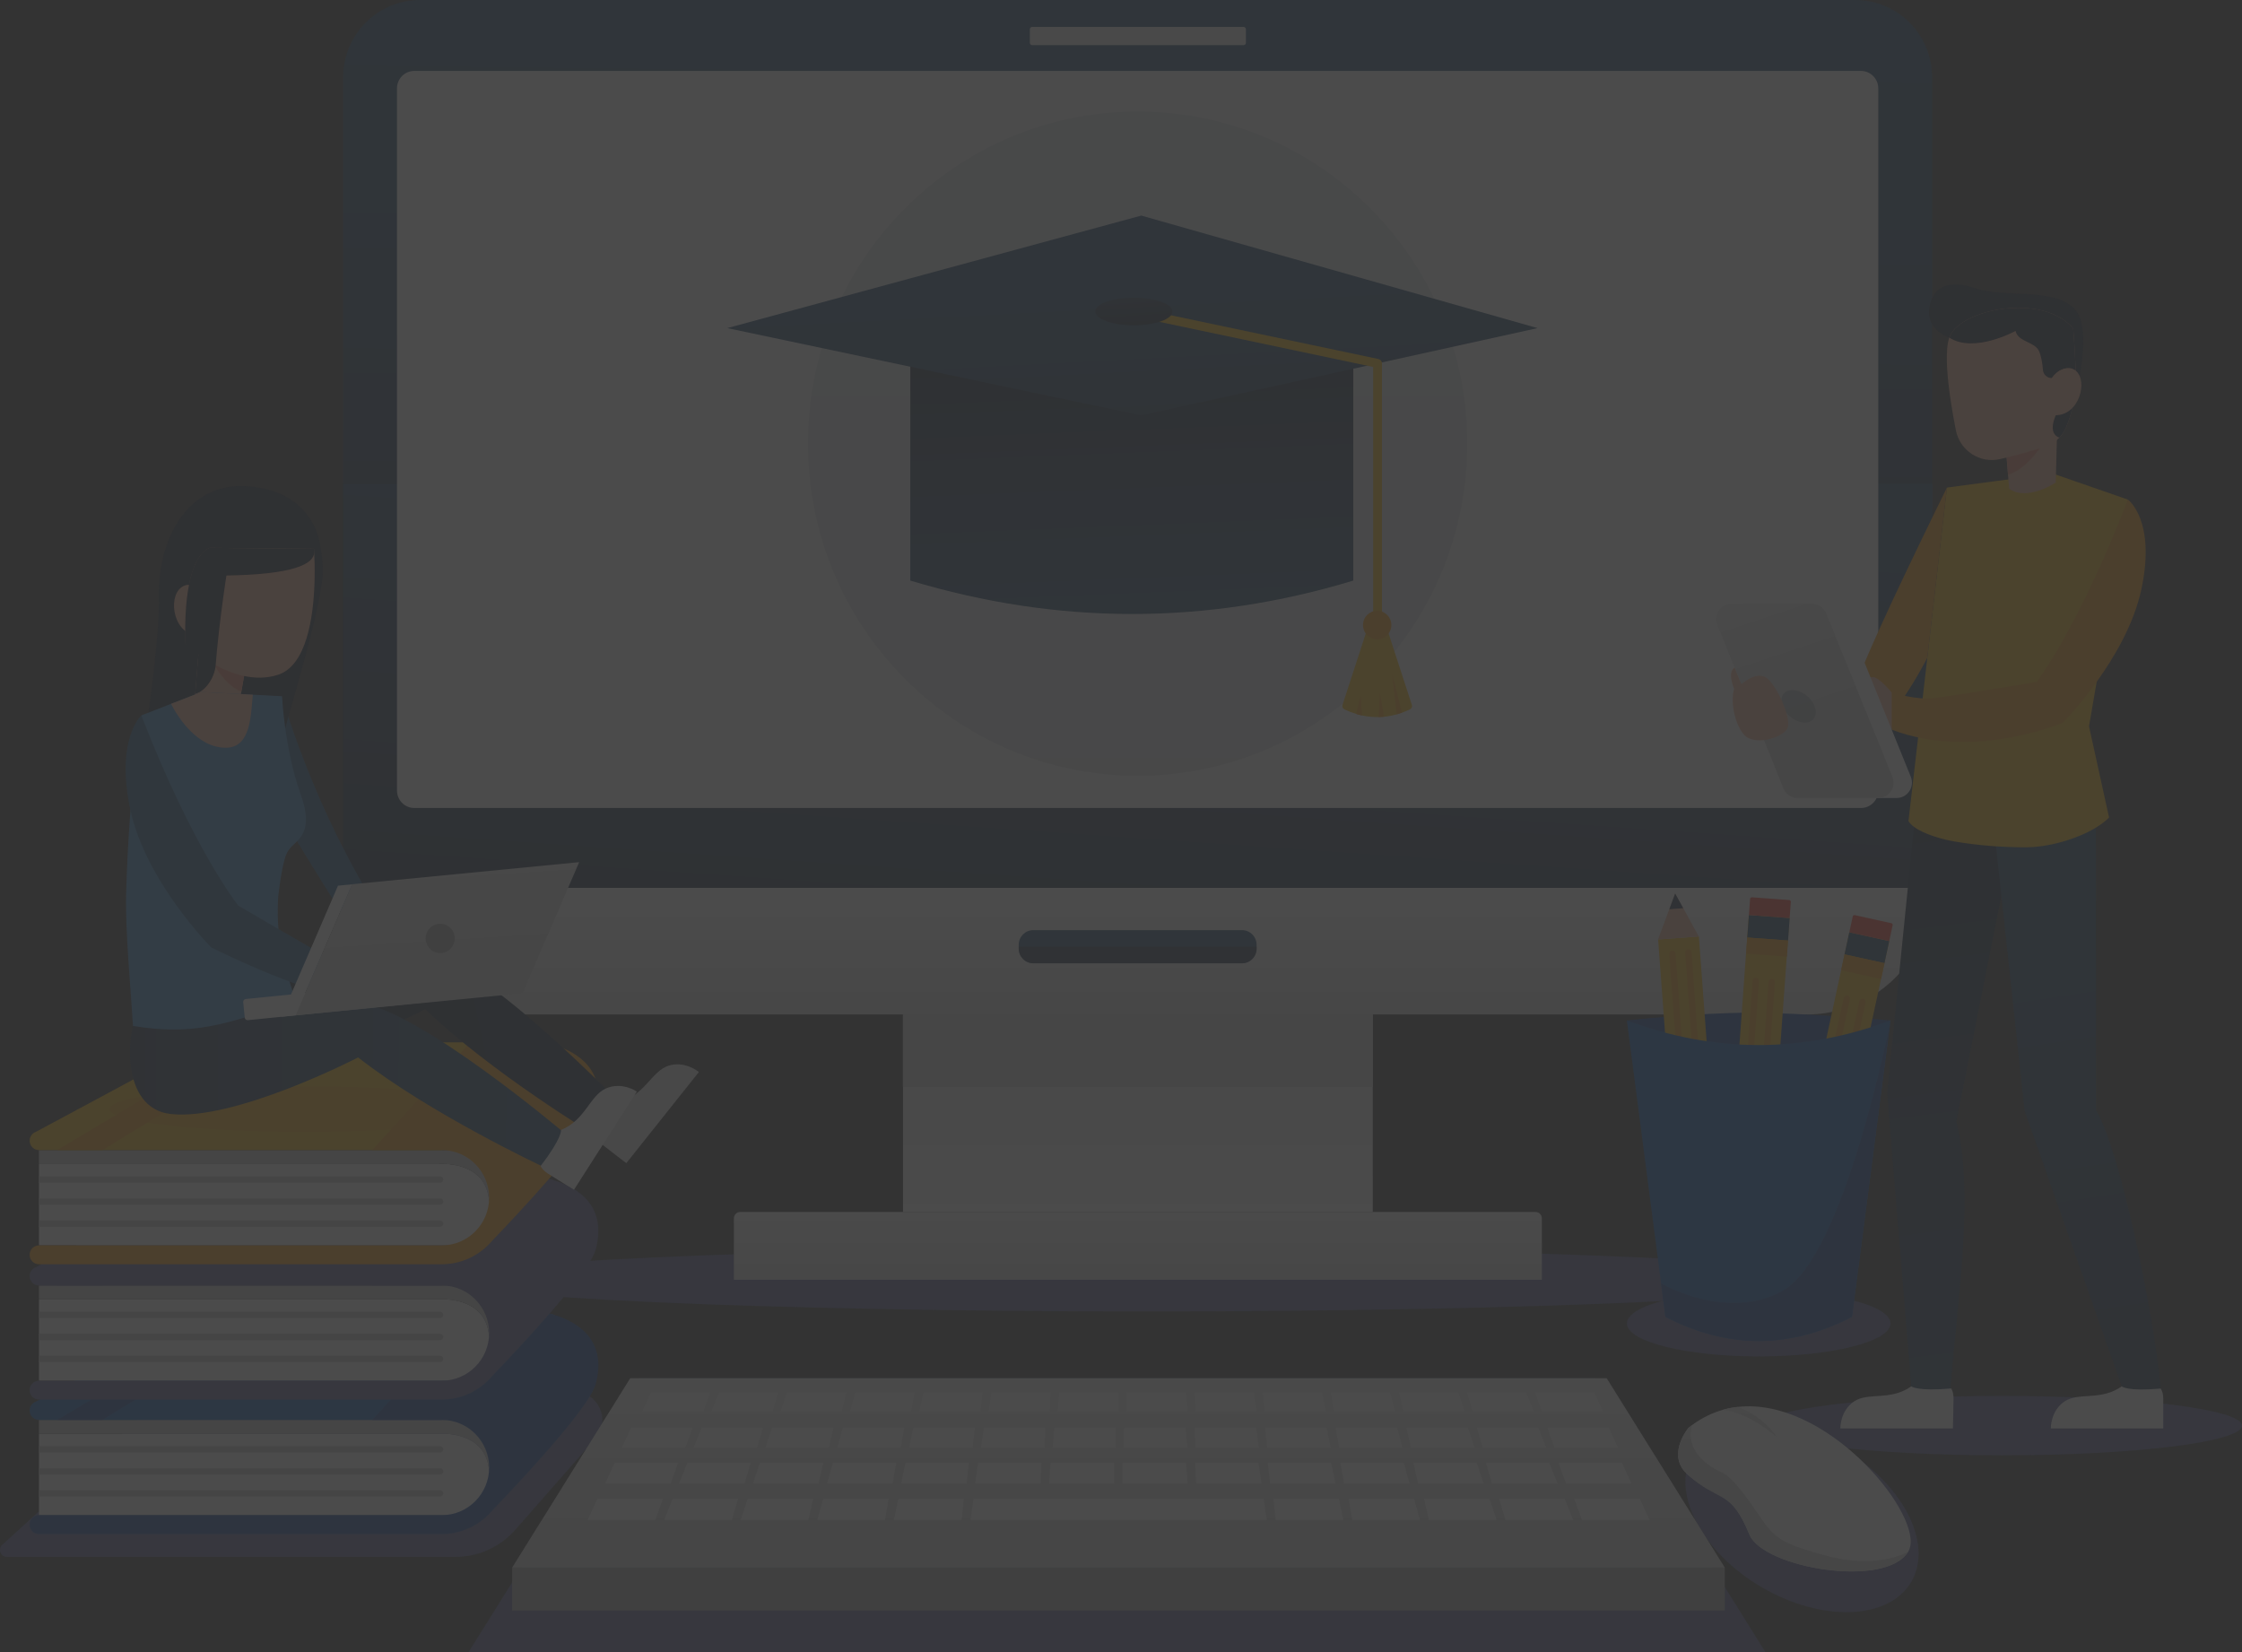 <svg width="342" height="252" viewBox="0 0 342 252" fill="none" xmlns="http://www.w3.org/2000/svg">
<rect x="0" y="0" width="342" height="252" fill="#333333" stroke="none"/>
<g opacity="0.12" clip-path="url(#clip0_71_113)">
<path d="M211.746 112.077C211.75 112.074 211.752 112.074 211.757 112.077C211.704 112.1 211.697 112.102 211.746 112.077Z" fill="#323657"/>
<path opacity="0.18" d="M215.783 99.922H193.338V103.517H215.783V99.922Z" fill="url(#paint0_linear_71_113)"/>
<path opacity="0.18" d="M219.373 92.413H192.188V96.007H219.373V92.413Z" fill="url(#paint1_linear_71_113)"/>
<path d="M174.922 200.04C233.634 200.04 281.23 197.878 281.23 195.212C281.23 192.545 233.634 190.383 174.922 190.383C116.21 190.383 68.615 192.545 68.615 195.212C68.615 197.878 116.21 200.04 174.922 200.04Z" fill="#51578F"/>
<path d="M294.734 11.813V135.434H52.339V11.813C52.339 5.287 57.59 0 64.066 0H283.009C289.486 0 294.734 5.287 294.734 11.813Z" fill="url(#paint2_linear_71_113)"/>
<path d="M189.698 6.889H157.454C157.256 6.889 157.095 6.727 157.095 6.528V4.467C157.095 4.268 157.256 4.106 157.454 4.106H189.698C189.896 4.106 190.057 4.268 190.057 4.467V6.528C190.057 6.73 189.896 6.889 189.698 6.889Z" fill="url(#paint3_linear_71_113)"/>
<path d="M294.774 73.815H52.379V135.432H294.774V73.815Z" fill="url(#paint4_linear_71_113)"/>
<path d="M286.518 13.479V120.588C286.518 122.057 285.337 123.249 283.876 123.249H63.197C62.645 123.249 62.132 123.078 61.708 122.786C61.015 122.305 60.557 121.501 60.557 120.588V13.479C60.557 12.01 61.738 10.818 63.195 10.818H283.874C284.793 10.818 285.605 11.288 286.076 12.008C286.36 12.429 286.518 12.934 286.518 13.479Z" fill="url(#paint5_linear_71_113)"/>
<path d="M58.441 149.525C58.753 149.819 59.077 150.101 59.407 150.376C59.075 150.105 58.753 149.819 58.441 149.525Z" fill="white"/>
<path d="M294.772 135.432C294.772 138.669 293.984 141.723 292.585 144.4C291.681 146.137 290.524 147.714 289.158 149.088C287.101 151.165 284.574 152.769 281.752 153.731C279.82 154.386 277.75 154.743 275.601 154.743H71.55C67.861 154.743 64.416 153.695 61.495 151.878C60.762 151.424 60.065 150.921 59.407 150.376C59.075 150.101 58.752 149.82 58.441 149.525C58.285 149.376 58.133 149.226 57.982 149.073C56.622 147.703 55.47 146.13 54.57 144.4C53.166 141.723 52.381 138.669 52.381 135.432H294.772Z" fill="url(#paint6_linear_71_113)"/>
<path d="M191.687 144.12V144.69C191.687 145.926 190.684 146.934 189.458 146.934H157.623C156.398 146.934 155.395 145.924 155.395 144.69V144.12C155.395 142.886 156.398 141.876 157.623 141.876H189.458C190.684 141.876 191.687 142.884 191.687 144.12Z" fill="url(#paint7_linear_71_113)"/>
<path d="M209.41 154.745H137.742V184.863H209.41V154.745Z" fill="url(#paint8_linear_71_113)"/>
<path d="M209.41 154.745H137.742V165.78H209.41V154.745Z" fill="url(#paint9_linear_71_113)"/>
<path d="M235.202 195.212H111.95V185.839C111.95 185.3 112.383 184.864 112.918 184.864H234.234C234.769 184.864 235.202 185.3 235.202 185.839V195.212Z" fill="url(#paint10_linear_71_113)"/>
<path opacity="0.5" d="M191.687 144.404V144.688C191.687 145.924 190.684 146.932 189.458 146.932H157.623C156.398 146.932 155.395 145.922 155.395 144.688V144.404H191.687Z" fill="#171721"/>
<path opacity="0.1" d="M173.536 118.33C201.31 118.33 223.825 95.65 223.825 67.673C223.825 39.696 201.31 17.016 173.536 17.016C145.763 17.016 123.248 39.696 123.248 67.673C123.248 95.65 145.763 118.33 173.536 118.33Z" fill="url(#paint11_linear_71_113)"/>
<path d="M138.859 53.976V88.559C161.427 95.342 183.95 95.367 206.434 88.559V53.976H138.859Z" fill="url(#paint12_linear_71_113)"/>
<path d="M174.093 63.367L110.94 50.048L174.093 32.884L234.54 50.048L174.093 63.367Z" fill="url(#paint13_linear_71_113)"/>
<path d="M210.136 95.537C209.766 95.537 209.465 95.234 209.465 94.862V55.973L172.509 48.18C172.146 48.102 171.915 47.745 171.99 47.38C172.067 47.014 172.421 46.782 172.784 46.857L210.274 54.763C210.585 54.83 210.807 55.104 210.807 55.423V94.862C210.807 95.234 210.508 95.537 210.136 95.537Z" fill="#FDB900"/>
<path d="M178.851 47.517C178.851 48.678 176.216 49.62 172.962 49.62C169.711 49.62 167.073 48.678 167.073 47.517C167.073 46.356 169.709 45.414 172.962 45.414C176.216 45.417 178.851 46.356 178.851 47.517Z" fill="url(#paint14_linear_71_113)"/>
<path d="M215.068 108.21C214.67 108.396 214.271 108.562 213.873 108.702C213.601 108.802 213.328 108.886 213.055 108.961C212.408 109.143 211.766 109.265 211.119 109.329C210.846 109.356 210.571 109.371 210.299 109.378C209.452 109.393 208.603 109.311 207.754 109.125C207.461 109.063 207.171 108.988 206.88 108.897C206.284 108.72 205.686 108.489 205.09 108.21C204.832 108.09 204.7 107.796 204.791 107.523L208.688 95.555C209.128 94.201 211.029 94.201 211.469 95.555L215.369 107.523C215.457 107.796 215.325 108.09 215.068 108.21Z" fill="#FDB900"/>
<path d="M207.754 109.125C207.461 109.063 207.171 108.988 206.88 108.897L207.562 106.114L207.754 109.125Z" fill="#FD9801"/>
<path d="M213.873 108.702C213.6 108.802 213.328 108.886 213.055 108.961L212.369 102.867L213.873 108.702Z" fill="#FD9801"/>
<path d="M211.119 109.327C210.847 109.353 210.572 109.369 210.299 109.375L210.488 105.697L211.119 109.327Z" fill="#FD9801"/>
<path d="M210.079 97.518C211.273 97.518 212.241 96.543 212.241 95.34C212.241 94.137 211.273 93.162 210.079 93.162C208.885 93.162 207.917 94.137 207.917 95.34C207.917 96.543 208.885 97.518 210.079 97.518Z" fill="#FD9801"/>
<path d="M10.638 226.245L0.348 235.629C-0.37 236.283 0.09 237.482 1.056 237.482H69.481C72.975 237.482 76.303 235.973 78.617 233.336L90.812 219.447C93.243 216.677 91.292 212.314 87.623 212.314H25.854C25.585 212.314 25.328 212.416 25.132 212.6L10.638 226.245Z" fill="#51578F"/>
<path d="M75.346 222.489C75.02 223.559 74.603 224.335 74.603 224.335C74.125 218.04 66.879 218.696 66.879 218.696H5.946V231.115H72.299L76.05 223.852L75.346 222.489Z" fill="white"/>
<path d="M74.603 224.335C74.603 224.335 75.02 223.559 75.346 222.489L72.299 216.586H5.946V218.695H66.879C66.879 218.698 74.125 218.04 74.603 224.335Z" fill="#D0D0D0"/>
<path d="M84.568 200.574L78.112 206.601L75.384 209.145L67.41 216.588H5.947C5.159 216.588 4.519 215.941 4.519 215.15C4.519 214.514 4.933 213.971 5.505 213.783L14.132 209.147L20.707 205.611L30.872 200.148H82.661C82.659 200.144 83.457 200.239 84.568 200.574Z" fill="#0459BC"/>
<path d="M42.475 200.142L15.618 216.586H8.718L36.294 200.142H42.475Z" fill="#093F9D"/>
<path d="M5.946 221.563H67.148C67.414 221.563 67.629 221.346 67.629 221.078C67.629 220.809 67.414 220.592 67.148 220.592H5.946V221.563Z" fill="#D0D0D0"/>
<path d="M5.946 224.92H67.148C67.414 224.92 67.629 224.703 67.629 224.435C67.629 224.167 67.414 223.949 67.148 223.949H5.946V224.92Z" fill="#D0D0D0"/>
<path d="M5.946 228.277H67.148C67.414 228.277 67.629 228.06 67.629 227.792C67.629 227.524 67.414 227.307 67.148 227.307H5.946V228.277Z" fill="#D0D0D0"/>
<path d="M84.763 200.632C83.8 200.288 82.658 200.142 82.658 200.142L78.632 200.157L78.628 200.206L71.703 200.171L65.179 207.37L56.787 216.584H67.405C71.382 216.584 74.616 219.843 74.616 223.847C74.616 227.854 71.382 231.111 67.405 231.111H5.946C5.158 231.111 4.516 231.76 4.516 232.551C4.516 233.345 5.161 233.992 5.946 233.992H67.407H67.565C67.616 233.992 67.664 233.989 67.713 233.983C70.676 233.892 73.322 232.507 75.111 230.371C78.577 226.768 89.869 214.824 90.867 211.119C92.731 204.219 87.768 201.578 84.763 200.632Z" fill="#093F9D"/>
<path d="M75.346 201.981C75.02 203.051 74.603 203.827 74.603 203.827C74.125 197.532 66.879 198.187 66.879 198.187H5.946V210.605H72.299L76.05 203.342L75.346 201.981Z" fill="white"/>
<path d="M74.603 203.827C74.603 203.827 75.02 203.051 75.346 201.981L72.299 196.078H5.946V198.188H66.879C66.879 198.19 74.125 197.532 74.603 203.827Z" fill="#D0D0D0"/>
<path d="M84.569 180.066L78.112 186.093L75.385 188.637L67.41 196.08H5.947C5.16 196.08 4.52 195.433 4.52 194.642C4.52 194.006 4.933 193.463 5.505 193.275L14.133 188.639L20.707 185.103L30.873 179.641H82.661C82.659 179.636 83.458 179.731 84.569 180.066Z" fill="#51578F"/>
<path d="M42.475 179.634L15.618 196.078H8.718L36.294 179.634H42.475Z" fill="#51578F"/>
<path d="M5.946 201.053H67.148C67.414 201.053 67.629 200.836 67.629 200.567C67.629 200.299 67.414 200.082 67.148 200.082H5.946V201.053Z" fill="#D0D0D0"/>
<path d="M5.946 204.412H67.148C67.414 204.412 67.629 204.195 67.629 203.927C67.629 203.659 67.414 203.441 67.148 203.441H5.946V204.412Z" fill="#D0D0D0"/>
<path d="M5.946 207.769H67.148C67.414 207.769 67.629 207.552 67.629 207.284C67.629 207.016 67.414 206.798 67.148 206.798H5.946V207.769Z" fill="#D0D0D0"/>
<path d="M84.763 180.124C83.8 179.783 82.658 179.634 82.658 179.634L78.632 179.652L78.628 179.701L71.703 179.665L65.179 186.864L56.787 196.078H67.405C71.382 196.078 74.616 199.338 74.616 203.342C74.616 207.346 71.382 210.605 67.405 210.605H5.946C5.158 210.605 4.516 211.255 4.516 212.046C4.516 212.839 5.161 213.486 5.946 213.486H67.407H67.565C67.616 213.486 67.664 213.484 67.713 213.477C70.676 213.386 73.322 212.001 75.111 209.865C78.577 206.262 89.869 194.319 90.867 190.614C92.731 183.709 87.768 181.07 84.763 180.124Z" fill="#51578F"/>
<path d="M75.346 181.338C75.02 182.408 74.603 183.184 74.603 183.184C74.125 176.889 66.879 177.544 66.879 177.544H5.946V189.962H72.299L76.05 182.699L75.346 181.338Z" fill="white"/>
<path d="M74.603 183.184C74.603 183.184 75.02 182.408 75.346 181.338L72.299 175.435H5.946V177.544H66.879C66.879 177.544 74.125 176.889 74.603 183.184Z" fill="#D0D0D0"/>
<path d="M84.569 159.421L78.112 165.448L75.385 167.992L67.41 175.435H5.947C5.16 175.435 4.52 174.788 4.52 173.997C4.52 173.361 4.933 172.818 5.505 172.63L14.133 167.994L20.707 164.458L30.873 158.996H82.661C82.659 158.993 83.458 159.086 84.569 159.421Z" fill="#FDB900"/>
<path d="M42.475 158.991L15.618 175.433H8.718L36.294 158.991H42.475Z" fill="#FD9801"/>
<path d="M5.946 180.41H67.148C67.414 180.41 67.629 180.192 67.629 179.924C67.629 179.656 67.414 179.439 67.148 179.439H5.946V180.41Z" fill="#D0D0D0"/>
<path d="M5.946 183.767H67.148C67.414 183.767 67.629 183.549 67.629 183.281C67.629 183.013 67.414 182.796 67.148 182.796H5.946V183.767Z" fill="#D0D0D0"/>
<path d="M5.946 187.126H67.148C67.414 187.126 67.629 186.909 67.629 186.641C67.629 186.372 67.414 186.155 67.148 186.155H5.946V187.126Z" fill="#D0D0D0"/>
<path d="M84.763 159.478C83.8 159.135 82.658 158.989 82.658 158.989L78.632 159.007L78.628 159.055L71.703 159.02L65.179 166.219L56.787 175.433H67.405C71.382 175.433 74.616 178.692 74.616 182.696C74.616 186.703 71.382 189.96 67.405 189.96H5.946C5.158 189.96 4.516 190.609 4.516 191.4C4.516 192.194 5.161 192.841 5.946 192.841H67.407H67.565C67.616 192.841 67.664 192.838 67.713 192.832C70.676 192.741 73.322 191.356 75.111 189.22C78.577 185.617 89.869 173.673 90.867 169.968C92.731 163.066 87.768 160.427 84.763 159.478Z" fill="#FD9801"/>
<path d="M288.386 201.866C288.386 204.647 279.382 206.903 268.278 206.903C257.171 206.903 248.17 204.647 248.17 201.866C248.17 199.085 257.173 196.829 268.278 196.829C279.382 196.829 288.386 199.083 288.386 201.866Z" fill="#51578F"/>
<path d="M248.167 155.656C248.167 155.656 258.821 154.475 266.98 154.475C275.136 154.475 288.385 155.656 288.385 155.656C288.385 155.656 279.745 160.048 268.278 160.048C256.808 160.048 248.167 155.656 248.167 155.656Z" fill="#093F9D"/>
<path d="M259.15 142.84L252.935 143.299L256.43 190.496L262.646 190.036L259.15 142.84Z" fill="#FDB900"/>
<path d="M259.138 142.842L252.923 143.305L254.641 138.687L255.532 136.296L256.764 138.53L259.138 142.842Z" fill="#FAB08D"/>
<path d="M262.602 190.038L256.388 190.501L256.137 187.073L262.352 186.61L262.602 190.038Z" fill="url(#paint15_linear_71_113)"/>
<path d="M262.541 192.792L256.852 193.215C256.707 193.226 256.579 193.115 256.568 192.969L256.388 190.501L262.602 190.038L262.783 192.506C262.796 192.652 262.686 192.781 262.541 192.792Z" fill="#FD3F2C"/>
<path d="M256.764 138.53L254.641 138.687L255.532 136.296L256.764 138.53Z" fill="url(#paint16_linear_71_113)"/>
<path d="M262.185 184.143L255.97 184.607L256.151 187.066L262.366 186.603L262.185 184.143Z" fill="#FD9801"/>
<path d="M254.639 145.514L257.206 180.465C257.226 180.729 257.455 180.928 257.717 180.908C257.978 180.888 258.176 180.658 258.156 180.394L255.592 145.443C255.572 145.18 255.343 144.98 255.081 145C254.817 145.02 254.619 145.25 254.639 145.514Z" fill="#FD9801"/>
<path d="M257.07 145.33L259.635 180.281C259.654 180.545 259.883 180.744 260.145 180.724C260.407 180.704 260.605 180.474 260.585 180.21L258.02 145.259C258 144.996 257.771 144.796 257.51 144.816C257.248 144.838 257.05 145.066 257.07 145.33Z" fill="#FD9801"/>
<path d="M263.357 186.783L269.572 187.239L272.983 140.035L266.767 139.579L263.357 186.783Z" fill="#FDB900"/>
<path d="M263.372 186.782L269.586 187.239L267.217 191.553L265.99 193.787L265.097 191.398L263.372 186.782Z" fill="#FAB08D"/>
<path d="M266.784 139.582L272.998 140.039L272.752 143.467L266.535 143.012L266.784 139.582Z" fill="url(#paint17_linear_71_113)"/>
<path d="M267.243 136.868L272.932 137.284C273.077 137.295 273.187 137.422 273.176 137.568L272.998 140.036L266.784 139.58L266.962 137.112C266.973 136.967 267.098 136.857 267.243 136.868Z" fill="#FD3F2C"/>
<path d="M265.096 191.398L267.217 191.553L265.99 193.787L265.096 191.398Z" fill="url(#paint18_linear_71_113)"/>
<path d="M266.538 142.999L266.36 145.459L272.576 145.914L272.754 143.455L266.538 142.999Z" fill="#FD9801"/>
<path d="M268.209 184.799L270.737 149.844C270.757 149.58 270.559 149.35 270.297 149.33C270.035 149.31 269.806 149.509 269.786 149.773L267.259 184.728C267.239 184.992 267.437 185.223 267.699 185.242C267.963 185.262 268.192 185.065 268.209 184.799Z" fill="#FD9801"/>
<path d="M265.779 184.624L268.306 149.669C268.326 149.405 268.128 149.175 267.866 149.157C267.604 149.137 267.376 149.336 267.356 149.6L264.828 184.556C264.808 184.819 265.006 185.05 265.268 185.07C265.532 185.087 265.759 184.888 265.779 184.624Z" fill="#FD9801"/>
<path d="M272.088 188.444L278.177 189.783L288.193 143.545L282.105 142.206L272.088 188.444Z" fill="#FDB900"/>
<path d="M272.081 188.449L278.17 189.787L275.218 193.72L273.687 195.757L273.139 193.264L272.081 188.449Z" fill="#FAB08D"/>
<path d="M282.096 142.212L288.185 143.549L287.457 146.91L281.368 145.572L282.096 142.212Z" fill="url(#paint19_linear_71_113)"/>
<path d="M282.935 139.591L288.506 140.817C288.649 140.848 288.74 140.989 288.709 141.133L288.185 143.551L282.096 142.212L282.62 139.795C282.651 139.651 282.792 139.56 282.935 139.591Z" fill="#FD3F2C"/>
<path d="M273.139 193.264L275.218 193.72L273.687 195.757L273.139 193.264Z" fill="url(#paint20_linear_71_113)"/>
<path d="M281.376 145.579L280.854 147.989L286.942 149.327L287.464 146.918L281.376 145.579Z" fill="#FD9801"/>
<path d="M277.149 187.177L284.567 152.935C284.624 152.676 284.459 152.421 284.204 152.363C283.946 152.308 283.693 152.472 283.636 152.729L276.219 186.971C276.164 187.23 276.326 187.485 276.582 187.543C276.839 187.6 277.094 187.436 277.149 187.177Z" fill="#FD9801"/>
<path d="M274.767 186.656L282.184 152.414C282.239 152.155 282.079 151.9 281.821 151.845C281.564 151.787 281.311 151.951 281.254 152.211L273.836 186.452C273.781 186.712 273.944 186.966 274.199 187.024C274.456 187.077 274.712 186.913 274.767 186.656Z" fill="#FD9801"/>
<path d="M288.385 155.656C288.385 155.656 288.385 155.658 288.383 155.663L282.503 200.86C273.018 205.77 263.535 205.77 254.05 200.86L253.385 195.759V195.757L248.167 155.656C261.575 160.657 274.978 160.657 288.385 155.656Z" fill="#0459BC"/>
<path d="M288.383 155.663L282.503 200.86C273.018 205.77 263.535 205.77 254.05 200.86L253.385 195.759V195.757C253.385 195.757 263.59 201.729 272.081 196.794C281.362 191.398 288.269 156.223 288.383 155.663Z" fill="#093F9D"/>
<path d="M268.72 217.455C268.72 219.956 285.123 221.986 305.361 221.986C325.597 221.986 342 219.959 342 217.455C342 214.953 325.597 212.923 305.361 212.923C285.123 212.923 268.72 214.953 268.72 217.455Z" fill="#51578F"/>
<path d="M297.475 212.145H291.608L287.873 166.715L292.07 125.046L307.922 123.55L298.416 171.05C301.102 182.027 298.859 196.074 297.475 212.145Z" fill="url(#paint21_linear_71_113)"/>
<path d="M297.644 211.789C297.644 211.789 297.998 212.285 297.998 213.313C297.998 214.339 297.899 217.882 297.899 217.882H280.73C280.73 217.882 280.667 215.19 282.842 213.752C285.018 212.314 288.359 213.723 291.553 211.463C291.553 211.463 292.409 212.25 297.644 211.789Z" fill="white"/>
<path d="M329.598 211.802C328.463 199.488 323.135 174.708 319.736 169.364L319.703 122.903L304.213 126.602L308.841 169.461L323.658 211.461C325.427 212.458 327.479 212.27 329.598 211.802Z" fill="url(#paint22_linear_71_113)"/>
<path d="M329.598 211.802C329.598 211.802 329.99 212.325 329.99 213.353C329.99 214.379 329.99 217.882 329.99 217.882H312.836C312.836 217.882 312.772 215.19 314.948 213.752C317.123 212.314 320.465 213.723 323.659 211.463C323.661 211.463 324.363 212.263 329.598 211.802Z" fill="white"/>
<path d="M291.12 125.243C291.866 126.513 294.415 127.488 296.61 128.029C296.762 128.066 296.912 128.102 297.057 128.135C297.44 128.222 297.805 128.292 298.141 128.352C301.742 128.966 305.368 129.241 309.015 129.243C309.69 129.243 310.407 129.196 311.144 129.103C311.292 129.086 311.441 129.066 311.591 129.044C315.385 128.49 319.607 126.834 321.723 124.703L318.665 110.787L324.607 76.208L316.729 73.474L316.307 73.328L314.538 72.714L313.135 72.226L304.796 73.334L303.438 73.514L302.959 73.578L296.993 74.371L291.12 125.243Z" fill="#FDB900"/>
<path d="M297.352 51.497C297.352 51.497 294.083 50.482 294.272 47.398C294.459 44.315 296.646 42.363 301.206 43.936C305.766 45.51 313.878 43.739 316.699 47.398C319.519 51.054 315.968 62.851 315.968 62.851L297.352 51.497Z" fill="#131E30"/>
<path d="M305.922 67.648L306.307 72.388L306.483 74.56C309.248 76.512 313.59 73.611 313.59 73.611L313.784 66.166C312.506 65.346 309.387 66.538 307.455 67.132C306.547 67.413 305.922 67.648 305.922 67.648Z" fill="#FAB08D"/>
<path d="M305.922 67.648L306.307 72.388C309.475 71.564 312.031 67.043 312.031 67.043L307.455 67.132C306.547 67.413 305.922 67.648 305.922 67.648Z" fill="#F28368"/>
<path d="M296.993 55.596C297 55.758 297.006 55.924 297.015 56.09C297.178 59.071 297.776 62.683 298.35 65.621C298.96 68.736 302.004 70.733 305.08 70.028C307.402 69.496 310.062 68.801 312.231 68.001C312.957 67.733 313.606 67.305 314.132 66.758C314.534 66.341 314.864 65.856 315.104 65.317C315.634 64.136 316.001 62.884 316.257 61.603C316.461 60.566 316.591 59.51 316.668 58.448C316.675 58.382 316.683 58.32 316.697 58.258C316.681 57.684 316.664 57.11 316.639 56.547V56.545C316.503 53.092 316.257 50.11 316.257 50.11C311.648 44.626 299.239 47.116 297.442 51.258C297.409 51.333 297.378 51.415 297.35 51.497C297.017 52.456 296.925 53.91 296.993 55.596Z" fill="#FAB08D"/>
<path d="M314.134 66.755C314.536 66.339 314.866 65.853 315.106 65.315C315.636 64.134 316.003 62.882 316.259 61.601C315.77 61.521 315.128 61.568 314.332 61.938C314.329 61.94 311.764 65.858 314.134 66.755Z" fill="#131E30"/>
<path d="M297.352 51.497C301.149 53.956 307.453 50.478 307.453 50.478C307.869 52.195 310.363 52.095 311.032 53.544C311.402 54.346 311.564 55.532 311.637 56.432C311.694 57.141 312.29 57.681 312.996 57.664C314.615 55.29 316.639 56.547 316.639 56.547V56.545C316.503 53.092 316.256 50.11 316.256 50.11C311.648 44.626 299.239 47.116 297.442 51.258C297.411 51.335 297.38 51.415 297.352 51.497Z" fill="#131E30"/>
<path d="M312.999 57.664C312.999 57.664 314.936 55.177 316.641 56.547C318.52 58.058 317.24 63.367 313.493 63.341L312.999 57.664Z" fill="#FAB08D"/>
<path d="M296.995 74.371C296.995 74.371 285.68 97.186 283.284 104.013C283.284 104.013 270.724 104.334 265.431 104.013L266.85 110.271C266.85 110.271 279.897 111.651 284.105 111.97C287.952 112.263 294.002 100.324 294.002 100.324L296.995 74.371Z" fill="#FD9801"/>
<path d="M288.57 111.299C301.093 116.07 314.695 110.218 314.695 110.218C314.695 110.218 324.378 100.463 326.648 89.909C328.916 79.353 324.607 76.206 324.607 76.206C316.934 96.007 310.682 104.013 310.682 104.013C310.682 104.013 300.154 105.799 295.165 106.484C292.453 106.858 288.57 105.626 288.57 105.626C288.073 108.485 288.57 111.299 288.57 111.299Z" fill="#FD9801"/>
<path d="M288.57 105.628C288.57 105.628 286.639 103.271 285.691 103.271C284.743 103.271 284.175 104.45 284.175 104.45C284.175 104.45 281.623 103.557 280.488 104.771C279.353 105.985 278.911 113.889 288.572 111.299V105.628H288.57Z" fill="#FAB08D"/>
<path d="M261.969 95.345L272.063 120.26C272.422 121.146 273.278 121.722 274.226 121.722H289.316C290.977 121.722 292.107 120.029 291.478 118.483L281.386 93.567C281.027 92.681 280.172 92.105 279.223 92.105H264.133C262.472 92.103 261.342 93.796 261.969 95.345Z" fill="white"/>
<path d="M261.969 95.345L272.063 120.26C272.422 121.146 273.278 121.722 274.226 121.722H286.505C288.165 121.722 289.296 120.029 288.667 118.483L278.575 93.567C278.216 92.681 277.36 92.105 276.412 92.105H264.133C262.472 92.103 261.342 93.796 261.969 95.345Z" fill="url(#paint23_linear_71_113)"/>
<path opacity="0.2" d="M271.903 107.74C272.424 109.11 273.948 110.218 275.306 110.218C276.665 110.218 277.343 109.107 276.821 107.74C276.3 106.371 274.775 105.263 273.418 105.263C272.061 105.263 271.381 106.373 271.903 107.74Z" fill="#011B2E"/>
<path d="M264.536 105.088C264.536 105.088 263.405 102.537 264.604 101.853L265.625 104.374C265.625 104.374 267.844 102.356 269.386 103.34C270.928 104.323 273.41 109.692 272.633 111.131C271.857 112.571 267.552 113.838 266.019 112.043C264.485 110.249 263.968 106.725 264.536 105.088Z" fill="#FAB08D"/>
<path d="M258.174 221.791C261.54 215.919 271.749 215.509 280.975 220.876C290.203 226.243 294.954 235.352 291.589 241.224C288.223 247.096 278.016 247.506 268.788 242.139C259.56 236.773 254.809 227.663 258.174 221.791Z" fill="#51578F"/>
<path d="M291.393 235.902H291.386C291.327 236.188 291.23 236.451 291.089 236.679C291.089 236.679 291.089 236.686 291.082 236.686C287.589 242.383 268.946 239.128 266.87 234.091C266.689 233.653 266.509 233.249 266.342 232.873C263.755 227.275 262.11 228.833 257.569 225.037C257.371 224.873 257.191 224.703 257.041 224.528C257.024 224.503 257 224.488 256.982 224.463C254.424 221.53 257.569 217.787 257.569 217.787C257.761 217.634 257.952 217.488 258.146 217.348C258.146 217.342 258.146 217.342 258.146 217.342C259.663 216.236 261.238 215.485 262.842 215.035C263.575 214.824 264.318 214.683 265.062 214.603C278.359 213.08 292.614 230.109 291.393 235.902Z" fill="white"/>
<path d="M291.085 236.686C287.592 242.383 268.949 239.128 266.872 234.091C266.692 233.653 266.511 233.249 266.344 232.873C263.74 227.297 261.973 228.99 257.571 225.037C257.38 224.867 257.204 224.698 257.044 224.528C257.026 224.503 257.002 224.488 256.984 224.463C254.426 221.53 257.571 217.787 257.571 217.787C257.763 217.634 257.954 217.488 258.148 217.348C257.776 218.432 257.422 220.878 260.37 223.256C261.06 223.819 261.852 224.233 262.666 224.596C263.311 224.878 264.609 225.868 266.92 229.117C270.623 234.311 270.119 234.973 278.333 237.238C286.357 239.463 290.887 236.804 291.085 236.686Z" fill="url(#paint24_linear_71_113)"/>
<path d="M270.988 219.159C266.232 215.183 262.844 215.037 262.844 215.037C263.577 214.826 264.32 214.685 265.064 214.605C268.856 215.897 270.942 219.001 270.988 219.159Z" fill="url(#paint25_linear_71_113)"/>
<path d="M71.475 252H269.309L243.185 210.229H97.599L71.475 252Z" fill="#51578F"/>
<path d="M78.12 239.115H263.108L245.092 210.229H96.134L78.12 239.115Z" fill="url(#paint26_linear_71_113)"/>
<path d="M78.116 245.658L263.104 245.658V239.117L78.116 239.117V245.658Z" fill="#A0A0A0"/>
<path d="M235.207 215.33H244.556L243.185 212.369H234.135L235.207 215.33Z" fill="white"/>
<path d="M233.997 215.33L232.815 212.369H223.763L224.648 215.33H233.997Z" fill="white"/>
<path d="M223.438 215.33L222.444 212.369H213.392L214.089 215.33H223.438Z" fill="white"/>
<path d="M212.846 215.33L212.039 212.369H202.987L203.497 215.33H212.846Z" fill="white"/>
<path d="M202.274 215.33L201.656 212.369H192.606L192.927 215.33H202.274Z" fill="white"/>
<path d="M191.704 215.33L191.275 212.369H182.223L182.357 215.33H191.704Z" fill="white"/>
<path d="M181.163 215.33L180.919 212.369H171.869L171.814 215.33H181.163Z" fill="white"/>
<path d="M170.686 215.33L170.631 212.369H161.581L161.337 215.33H170.686Z" fill="white"/>
<path d="M160.142 215.33L160.276 212.369H151.224L150.795 215.33H160.142Z" fill="white"/>
<path d="M149.572 215.33L149.893 212.369H140.844L140.226 215.33H149.572Z" fill="white"/>
<path d="M139.002 215.33L139.513 212.369H130.461L129.654 215.33H139.002Z" fill="white"/>
<path d="M128.411 215.33L129.106 212.369H120.056L119.062 215.33H128.411Z" fill="white"/>
<path d="M117.852 215.33L118.736 212.369H109.684L108.503 215.33H117.852Z" fill="white"/>
<path d="M107.293 215.33H97.944L99.314 212.369H108.364L107.293 215.33Z" fill="white"/>
<path d="M237.149 220.863H246.839L245.42 217.794H236.036L237.149 220.863Z" fill="white"/>
<path d="M235.893 220.863L234.668 217.794H225.283L226.201 220.863H235.893Z" fill="white"/>
<path d="M224.947 220.863L223.915 217.794H214.531L215.255 220.863H224.947Z" fill="white"/>
<path d="M213.963 220.863L213.128 217.794H203.743L204.271 220.863H213.963Z" fill="white"/>
<path d="M203.004 220.863L202.364 217.794H192.98L193.312 220.863H203.004Z" fill="white"/>
<path d="M192.045 220.863L191.601 217.794H182.217L182.353 220.863H192.045Z" fill="white"/>
<path d="M181.117 220.863L180.864 217.794H171.48L171.425 220.863H181.117Z" fill="white"/>
<path d="M170.254 220.863L170.197 217.794H160.813L160.562 220.863H170.254Z" fill="white"/>
<path d="M159.324 220.863L159.463 217.794H150.078L149.632 220.863H159.324Z" fill="white"/>
<path d="M148.365 220.863L148.699 217.794H139.315L138.673 220.863H148.365Z" fill="white"/>
<path d="M137.405 220.863L137.933 217.794H128.549L127.713 220.863H137.405Z" fill="white"/>
<path d="M126.424 220.863L127.146 217.794H117.762L116.732 220.863H126.424Z" fill="white"/>
<path d="M115.476 220.863L116.396 217.794H107.012L105.786 220.863H115.476Z" fill="white"/>
<path d="M104.53 220.863H94.838L96.259 217.794H105.643L104.53 220.863Z" fill="white"/>
<path d="M238.889 226.3H248.871L247.409 223.138H237.743L238.889 226.3Z" fill="white"/>
<path d="M237.595 226.3L236.333 223.138H226.667L227.613 226.3H237.595Z" fill="white"/>
<path d="M226.319 226.3L225.259 223.138H215.594L216.337 226.3H226.319Z" fill="white"/>
<path d="M215.008 226.3L214.148 223.138H204.483L205.026 226.3H215.008Z" fill="white"/>
<path d="M203.721 226.3L203.061 223.138H193.396L193.739 226.3H203.721Z" fill="white"/>
<path d="M192.434 226.3L191.975 223.138H182.309L182.452 226.3H192.434Z" fill="white"/>
<path d="M181.176 226.3L180.917 223.138H171.253L171.194 226.3H181.176Z" fill="white"/>
<path d="M169.99 226.3L169.931 223.138H160.265L160.008 226.3H169.99Z" fill="white"/>
<path d="M158.732 226.3L158.875 223.138H149.209L148.75 226.3H158.732Z" fill="white"/>
<path d="M147.445 226.3L147.788 223.138H138.123L137.463 226.3H147.445Z" fill="white"/>
<path d="M136.158 226.3L136.702 223.138H127.036L126.176 226.3H136.158Z" fill="white"/>
<path d="M124.845 226.3L125.591 223.138H115.925L114.862 226.3H124.845Z" fill="white"/>
<path d="M113.571 226.3L114.515 223.138H104.851L103.589 226.3H113.571Z" fill="white"/>
<path d="M102.295 226.3H92.313L93.776 223.138H103.441L102.295 226.3Z" fill="white"/>
<path d="M241.311 231.844H251.639L250.125 228.574H240.125L241.311 231.844Z" fill="white"/>
<path d="M239.974 231.844L238.667 228.574H228.665L229.643 231.844H239.974Z" fill="white"/>
<path d="M228.306 231.844L227.206 228.574H217.206L217.976 231.844H228.306Z" fill="white"/>
<path d="M216.601 231.844L215.71 228.574H205.708L206.271 231.844H216.601Z" fill="white"/>
<path d="M204.92 231.844L204.236 228.574H194.236L194.59 231.844H204.92Z" fill="white"/>
<path d="M148.512 228.574H158.512H159.953H169.955H171.321H181.324H192.765L193.24 231.844H181.592H171.262H170.015H159.685H158.365H148.035L148.512 228.574Z" fill="white"/>
<path d="M146.686 231.844L147.04 228.574H137.038L136.356 231.844H146.686Z" fill="white"/>
<path d="M135.006 231.844L135.569 228.574H125.567L124.676 231.844H135.006Z" fill="white"/>
<path d="M123.301 231.844L124.071 228.574H114.068L112.971 231.844H123.301Z" fill="white"/>
<path d="M111.633 231.844L112.612 228.574H102.61L101.303 231.844H111.633Z" fill="white"/>
<path d="M99.966 231.844H89.636L91.149 228.574H101.151L99.966 231.844Z" fill="white"/>
<path opacity="0.5" d="M76.224 169.173C76.224 171.081 62.902 172.628 46.468 172.628C30.033 172.628 16.712 171.081 16.712 169.173C16.712 167.265 30.033 165.718 46.468 165.718C62.902 165.718 76.224 167.265 76.224 169.173Z" fill="#FD9801"/>
<path d="M62.759 146.332C48.718 127.315 43.027 106.193 43.027 106.193L43.047 124.552C43.047 124.552 55.025 144.756 59.193 149.259C60.856 149.259 62.759 148.503 62.759 146.332Z" fill="#1A598C"/>
<path d="M37.427 152.317C37.427 152.317 57.099 143.498 66.03 145.68C74.961 147.863 94.669 168.364 94.669 168.364C94.919 170.613 93.465 172.167 91.022 173.319C91.022 173.319 74.811 163.549 64.855 153.919C64.855 153.919 47.779 163.257 38.368 160.272C37.458 159.982 35.029 154.896 37.427 152.317Z" fill="url(#paint27_linear_71_113)"/>
<path d="M90.841 173.286C90.841 173.286 91.01 173.893 91.829 174.555C92.647 175.218 95.54 177.42 95.54 177.42L106.607 163.52C106.607 163.52 104.497 161.734 101.95 162.568C99.4 163.401 98.371 167.015 94.508 168.145C94.506 168.143 94.583 169.344 90.841 173.286Z" fill="#E6E6E6"/>
<path d="M22.317 111.031C28.907 113.014 34.591 114.157 43.172 112.36C44.242 108.086 48.566 94.37 49.226 87.893C49.385 86.341 48.969 83.224 48.525 81.768C47.469 78.316 44.354 74.4 37.196 74.139C28.751 73.831 24.032 81.965 24.246 91.092C24.369 96.477 22.779 107.798 22.317 111.031Z" fill="#131E30"/>
<path d="M37.607 101.008L37.235 103.111L36.815 105.489L36.454 107.543C35.253 108.228 33.859 108.048 32.658 107.614C31.041 107.033 29.765 105.996 29.765 105.996L29.778 105.83L29.842 105.052L30.266 99.803L30.352 98.702C31.003 98.367 32.031 98.609 33.115 99.025C34.182 99.431 35.306 100.011 36.19 100.377C37.031 100.731 37.607 101.008 37.607 101.008Z" fill="#FAB08D"/>
<path d="M37.607 101.01L36.817 105.491C33.872 104.419 31.839 99.88 31.839 99.88L36.191 100.379C37.033 100.729 37.607 101.01 37.607 101.01Z" fill="#F28368"/>
<path d="M42.374 102.941C40.641 103.49 38.885 103.461 37.238 103.111C35.663 102.779 34.184 102.161 32.898 101.469C31.881 100.922 30.986 100.33 30.265 99.805C29.679 99.38 29.202 98.992 28.868 98.708C28.507 98.398 28.309 98.205 28.309 98.205C28.309 98.205 28.236 97.077 28.258 95.438C28.282 93.696 28.408 91.38 28.832 89.235C29.343 86.669 30.278 84.352 31.976 83.563L34.75 83.589L47.891 83.711C47.891 83.711 47.909 83.911 47.928 84.267C47.972 85.047 48.034 86.583 47.988 88.458C47.986 88.599 47.981 88.739 47.975 88.885C47.812 94.093 46.78 101.551 42.374 102.941Z" fill="#FAB08D"/>
<path d="M29.8 100.911C29.437 100.601 28.309 98.207 28.309 98.207C28.309 98.207 28.238 97.08 28.26 95.44L29.442 96.107C29.442 96.107 31.069 99.962 29.8 100.911Z" fill="#131E30"/>
<path d="M31.034 90.862C31.034 90.862 29.42 88.174 27.583 89.652C25.559 91.281 26.468 97.015 30.504 96.982L31.034 90.862Z" fill="#FAB08D"/>
<path d="M47.931 84.27C47.891 85.978 44.917 87.689 34.057 87.788C34.057 87.788 34.052 92.829 31.914 92.371C31.406 92.262 30.904 89.377 28.834 89.237C29.343 86.674 30.28 84.356 31.978 83.565L47.895 83.713C47.893 83.713 47.911 83.913 47.931 84.27Z" fill="#131E30"/>
<path d="M35.106 84.17C35.106 84.17 33.824 91.713 33.113 99.03C33.034 99.85 32.959 100.667 32.897 101.471C32.752 103.324 31.369 105.436 29.776 105.835L30.262 99.807C29.675 99.382 29.2 98.994 28.865 98.71C28.502 98.4 28.304 98.207 28.304 98.207C28.304 98.207 28.234 97.08 28.256 95.44C28.278 93.7 28.403 91.383 28.83 89.24C29.338 86.676 30.275 84.358 31.974 83.567L34.75 83.592C35.055 83.866 35.106 84.17 35.106 84.17Z" fill="#131E30"/>
<path d="M21.283 153.837C21.283 153.837 45.849 151.736 54.956 152.979C64.064 154.22 85.768 172.559 85.768 172.559C86.248 174.77 84.961 176.468 82.649 177.866C82.649 177.866 65.524 169.835 54.631 161.293C54.631 161.293 35.801 171.043 25.999 169.915C18.289 169.029 19.219 157.074 21.283 153.837Z" fill="url(#paint28_linear_71_113)"/>
<path d="M82.464 177.853C82.464 177.853 82.693 178.438 83.577 179.011C84.46 179.585 87.561 181.473 87.561 181.473L97.143 166.496C97.143 166.496 94.862 164.938 92.414 166.033C89.963 167.128 89.31 170.83 85.584 172.355C85.584 172.357 85.784 173.543 82.464 177.853Z" fill="white"/>
<path d="M42.438 136.792C42.069 143.265 43.252 147.017 45.091 152.576C34.235 156.456 29.27 157.952 20.287 156.487C19.97 151.169 19.085 141.911 19.239 136.336C19.699 119.761 21.567 109.121 21.567 109.121L26.085 107.361L30.713 105.56L38.567 105.961L40.219 106.047L43.028 106.193C43.028 106.193 43.386 114.268 45.872 121.197C47.894 126.832 45.575 127.964 44.308 129.305C44.257 129.356 44.211 129.409 44.165 129.462C43.985 129.671 43.837 129.883 43.734 130.125C43.703 130.198 43.672 130.278 43.641 130.362C43.564 130.573 43.487 130.812 43.419 131.067C42.808 133.26 42.438 136.792 42.438 136.792Z" fill="#3788CC"/>
<path d="M44.31 129.305C44.259 129.356 44.213 129.409 44.167 129.462C43.986 129.671 43.839 129.883 43.736 130.125C43.705 130.198 43.674 130.278 43.643 130.362C41.679 131.224 37.513 132.684 31.91 132.684C31.657 132.684 31.402 132.682 31.142 132.675C30.957 132.671 30.812 132.518 30.817 132.332C30.821 132.15 30.971 132.006 31.149 132.006H31.157C38.181 132.172 43.157 129.888 44.31 129.305Z" fill="#3788CC"/>
<path d="M38.566 105.963C38.263 108.948 38.309 113.951 34.576 114.049C30.088 114.166 27.083 109.276 26.085 107.363L30.715 105.562L38.566 105.963Z" fill="#FAB08D"/>
<path d="M54.429 148.588C48.665 145.352 36.351 138.131 36.351 138.131C36.351 138.131 29.472 129.524 21.567 109.123C21.567 109.123 17.563 112.724 19.901 123.599C22.24 134.472 32.218 144.524 32.218 144.524C32.218 144.524 45.687 151.269 51.659 151.716L54.429 148.588Z" fill="#1A598C"/>
<path d="M79.288 151.428L37.805 155.61C37.57 155.634 37.358 155.459 37.334 155.222L37.099 152.858C37.075 152.621 37.246 152.408 37.484 152.383L78.967 148.202C79.202 148.178 79.413 148.351 79.438 148.59L79.673 150.954C79.695 151.194 79.523 151.404 79.288 151.428Z" fill="white"/>
<path d="M79.715 151.495L45.077 154.87L53.716 134.88L88.351 131.505L79.715 151.495Z" fill="url(#paint29_linear_71_113)"/>
<path d="M77.561 151.705L77.559 151.712L42.922 155.087L51.558 135.097L53.714 134.887L45.077 154.87L77.561 151.705Z" fill="white"/>
<path d="M69.358 142.922C69.479 144.149 68.591 145.244 67.372 145.366C66.153 145.488 65.067 144.592 64.946 143.365C64.825 142.137 65.713 141.043 66.93 140.921C68.148 140.799 69.235 141.694 69.358 142.922Z" fill="#A0A0A0"/>
</g>
<defs>
<linearGradient id="paint0_linear_71_113" x1="193.337" y1="101.718" x2="215.782" y2="101.718" gradientUnits="userSpaceOnUse">
<stop stop-color="#D5E4FF"/>
<stop offset="1" stop-color="#EDFFFE"/>
</linearGradient>
<linearGradient id="paint1_linear_71_113" x1="192.187" y1="94.21" x2="219.371" y2="94.21" gradientUnits="userSpaceOnUse">
<stop stop-color="#D5E4FF"/>
<stop offset="1" stop-color="#EDFFFE"/>
</linearGradient>
<linearGradient id="paint2_linear_71_113" x1="174.243" y1="6.283" x2="172.96" y2="126.796" gradientUnits="userSpaceOnUse">
<stop stop-color="#19456C"/>
<stop offset="0.249" stop-color="#183F63"/>
<stop offset="0.66" stop-color="#162E49"/>
<stop offset="0.994" stop-color="#131E30"/>
</linearGradient>
<linearGradient id="paint3_linear_71_113" x1="173.575" y1="18.524" x2="173.575" y2="-0.152" gradientUnits="userSpaceOnUse">
<stop stop-color="#D2D2D2"/>
<stop offset="0.308" stop-color="#DBDBDB"/>
<stop offset="0.819" stop-color="#F5F5F5"/>
<stop offset="0.994" stop-color="white"/>
</linearGradient>
<linearGradient id="paint4_linear_71_113" x1="176.824" y1="56.976" x2="169.985" y2="155.841" gradientUnits="userSpaceOnUse">
<stop stop-color="#19456C"/>
<stop offset="0.249" stop-color="#183F63"/>
<stop offset="0.66" stop-color="#162E49"/>
<stop offset="0.994" stop-color="#131E30"/>
</linearGradient>
<linearGradient id="paint5_linear_71_113" x1="173.538" y1="250.64" x2="173.538" y2="113.572" gradientUnits="userSpaceOnUse">
<stop stop-color="#D2D2D2"/>
<stop offset="0.308" stop-color="#DBDBDB"/>
<stop offset="0.819" stop-color="#F5F5F5"/>
<stop offset="0.994" stop-color="white"/>
</linearGradient>
<linearGradient id="paint6_linear_71_113" x1="173.575" y1="161.756" x2="173.575" y2="137.868" gradientUnits="userSpaceOnUse">
<stop stop-color="#D2D2D2"/>
<stop offset="0.308" stop-color="#DBDBDB"/>
<stop offset="0.819" stop-color="#F5F5F5"/>
<stop offset="0.994" stop-color="white"/>
</linearGradient>
<linearGradient id="paint7_linear_71_113" x1="173.54" y1="92.698" x2="173.54" y2="-15.822" gradientUnits="userSpaceOnUse">
<stop stop-color="#19456C"/>
<stop offset="0.249" stop-color="#183F63"/>
<stop offset="0.66" stop-color="#162E49"/>
<stop offset="0.994" stop-color="#131E30"/>
</linearGradient>
<linearGradient id="paint8_linear_71_113" x1="173.575" y1="127.334" x2="173.575" y2="188.789" gradientUnits="userSpaceOnUse">
<stop stop-color="#D2D2D2"/>
<stop offset="0.308" stop-color="#DBDBDB"/>
<stop offset="0.819" stop-color="#F5F5F5"/>
<stop offset="0.994" stop-color="white"/>
</linearGradient>
<linearGradient id="paint9_linear_71_113" x1="173.228" y1="170.034" x2="170.663" y2="241.001" gradientUnits="userSpaceOnUse">
<stop stop-color="#D2D2D2"/>
<stop offset="0.308" stop-color="#DBDBDB"/>
<stop offset="0.819" stop-color="#F5F5F5"/>
<stop offset="0.994" stop-color="white"/>
</linearGradient>
<linearGradient id="paint10_linear_71_113" x1="173.575" y1="201.204" x2="173.575" y2="181.655" gradientUnits="userSpaceOnUse">
<stop stop-color="#D2D2D2"/>
<stop offset="0.308" stop-color="#DBDBDB"/>
<stop offset="0.819" stop-color="#F5F5F5"/>
<stop offset="0.994" stop-color="white"/>
</linearGradient>
<linearGradient id="paint11_linear_71_113" x1="173.537" y1="-4.888" x2="173.537" y2="90.832" gradientUnits="userSpaceOnUse">
<stop stop-color="#19456C"/>
<stop offset="0.249" stop-color="#183F63"/>
<stop offset="0.66" stop-color="#162E49"/>
<stop offset="0.994" stop-color="#131E30"/>
</linearGradient>
<linearGradient id="paint12_linear_71_113" x1="173.862" y1="102.09" x2="171.82" y2="51.082" gradientUnits="userSpaceOnUse">
<stop stop-color="#19456C"/>
<stop offset="0.249" stop-color="#183F63"/>
<stop offset="0.66" stop-color="#162E49"/>
<stop offset="0.994" stop-color="#131E30"/>
</linearGradient>
<linearGradient id="paint13_linear_71_113" x1="172.491" y1="45.183" x2="174.674" y2="87.289" gradientUnits="userSpaceOnUse">
<stop stop-color="#19456C"/>
<stop offset="0.249" stop-color="#183F63"/>
<stop offset="0.66" stop-color="#162E49"/>
<stop offset="0.994" stop-color="#131E30"/>
</linearGradient>
<linearGradient id="paint14_linear_71_113" x1="172.366" y1="38.574" x2="173.16" y2="50.285" gradientUnits="userSpaceOnUse">
<stop stop-color="#19456C"/>
<stop offset="0.249" stop-color="#183F63"/>
<stop offset="0.66" stop-color="#162E49"/>
<stop offset="0.994" stop-color="#131E30"/>
</linearGradient>
<linearGradient id="paint15_linear_71_113" x1="258.326" y1="203.315" x2="265.204" y2="107.44" gradientUnits="userSpaceOnUse">
<stop stop-color="#19456C"/>
<stop offset="0.249" stop-color="#183F63"/>
<stop offset="0.66" stop-color="#162E49"/>
<stop offset="0.994" stop-color="#131E30"/>
</linearGradient>
<linearGradient id="paint16_linear_71_113" x1="251.165" y1="202.802" x2="258.042" y2="106.931" gradientUnits="userSpaceOnUse">
<stop stop-color="#19456C"/>
<stop offset="0.249" stop-color="#183F63"/>
<stop offset="0.66" stop-color="#162E49"/>
<stop offset="0.994" stop-color="#131E30"/>
</linearGradient>
<linearGradient id="paint17_linear_71_113" x1="272.938" y1="127.077" x2="252.053" y2="220.867" gradientUnits="userSpaceOnUse">
<stop stop-color="#19456C"/>
<stop offset="0.249" stop-color="#183F63"/>
<stop offset="0.66" stop-color="#162E49"/>
<stop offset="0.994" stop-color="#131E30"/>
</linearGradient>
<linearGradient id="paint18_linear_71_113" x1="279.947" y1="128.639" x2="259.062" y2="222.427" gradientUnits="userSpaceOnUse">
<stop stop-color="#19456C"/>
<stop offset="0.249" stop-color="#183F63"/>
<stop offset="0.66" stop-color="#162E49"/>
<stop offset="0.994" stop-color="#131E30"/>
</linearGradient>
<linearGradient id="paint19_linear_71_113" x1="289.947" y1="130.711" x2="255.927" y2="220.516" gradientUnits="userSpaceOnUse">
<stop stop-color="#19456C"/>
<stop offset="0.249" stop-color="#183F63"/>
<stop offset="0.66" stop-color="#162E49"/>
<stop offset="0.994" stop-color="#131E30"/>
</linearGradient>
<linearGradient id="paint20_linear_71_113" x1="296.665" y1="133.255" x2="262.646" y2="223.06" gradientUnits="userSpaceOnUse">
<stop stop-color="#19456C"/>
<stop offset="0.249" stop-color="#183F63"/>
<stop offset="0.66" stop-color="#162E49"/>
<stop offset="0.994" stop-color="#131E30"/>
</linearGradient>
<linearGradient id="paint21_linear_71_113" x1="313.367" y1="277.07" x2="292.346" y2="110.704" gradientUnits="userSpaceOnUse">
<stop stop-color="#19456C"/>
<stop offset="0.249" stop-color="#183F63"/>
<stop offset="0.66" stop-color="#162E49"/>
<stop offset="0.994" stop-color="#131E30"/>
</linearGradient>
<linearGradient id="paint22_linear_71_113" x1="309.952" y1="117.193" x2="332.915" y2="269.037" gradientUnits="userSpaceOnUse">
<stop stop-color="#19456C"/>
<stop offset="0.249" stop-color="#183F63"/>
<stop offset="0.66" stop-color="#162E49"/>
<stop offset="0.994" stop-color="#131E30"/>
</linearGradient>
<linearGradient id="paint23_linear_71_113" x1="278.068" y1="115.284" x2="265.916" y2="78.842" gradientUnits="userSpaceOnUse">
<stop stop-color="#D2D2D2"/>
<stop offset="0.308" stop-color="#DBDBDB"/>
<stop offset="0.819" stop-color="#F5F5F5"/>
<stop offset="0.994" stop-color="white"/>
</linearGradient>
<linearGradient id="paint24_linear_71_113" x1="273.815" y1="226.798" x2="276.659" y2="203.76" gradientUnits="userSpaceOnUse">
<stop stop-color="#D2D2D2"/>
<stop offset="0.308" stop-color="#DBDBDB"/>
<stop offset="0.819" stop-color="#F5F5F5"/>
<stop offset="0.994" stop-color="white"/>
</linearGradient>
<linearGradient id="paint25_linear_71_113" x1="265.855" y1="225.815" x2="268.699" y2="202.777" gradientUnits="userSpaceOnUse">
<stop stop-color="#D2D2D2"/>
<stop offset="0.308" stop-color="#DBDBDB"/>
<stop offset="0.819" stop-color="#F5F5F5"/>
<stop offset="0.994" stop-color="white"/>
</linearGradient>
<linearGradient id="paint26_linear_71_113" x1="170.613" y1="241.227" x2="170.613" y2="198.182" gradientUnits="userSpaceOnUse">
<stop stop-color="#D2D2D2"/>
<stop offset="0.308" stop-color="#DBDBDB"/>
<stop offset="0.819" stop-color="#F5F5F5"/>
<stop offset="0.994" stop-color="white"/>
</linearGradient>
<linearGradient id="paint27_linear_71_113" x1="323.492" y1="105.072" x2="43.987" y2="165.293" gradientUnits="userSpaceOnUse">
<stop stop-color="#19456C"/>
<stop offset="0.249" stop-color="#183F63"/>
<stop offset="0.66" stop-color="#162E49"/>
<stop offset="0.994" stop-color="#131E30"/>
</linearGradient>
<linearGradient id="paint28_linear_71_113" x1="80.895" y1="165.278" x2="-7.157" y2="164.993" gradientUnits="userSpaceOnUse">
<stop stop-color="#19456C"/>
<stop offset="0.249" stop-color="#183F63"/>
<stop offset="0.66" stop-color="#162E49"/>
<stop offset="0.994" stop-color="#131E30"/>
</linearGradient>
<linearGradient id="paint29_linear_71_113" x1="67.358" y1="153.387" x2="64.506" y2="108.841" gradientUnits="userSpaceOnUse">
<stop stop-color="#D2D2D2"/>
<stop offset="0.308" stop-color="#DBDBDB"/>
<stop offset="0.819" stop-color="#F5F5F5"/>
<stop offset="0.994" stop-color="white"/>
</linearGradient>
<clipPath id="clip0_71_113">
<rect width="342" height="252" fill="white"/>
</clipPath>
</defs>
</svg>
